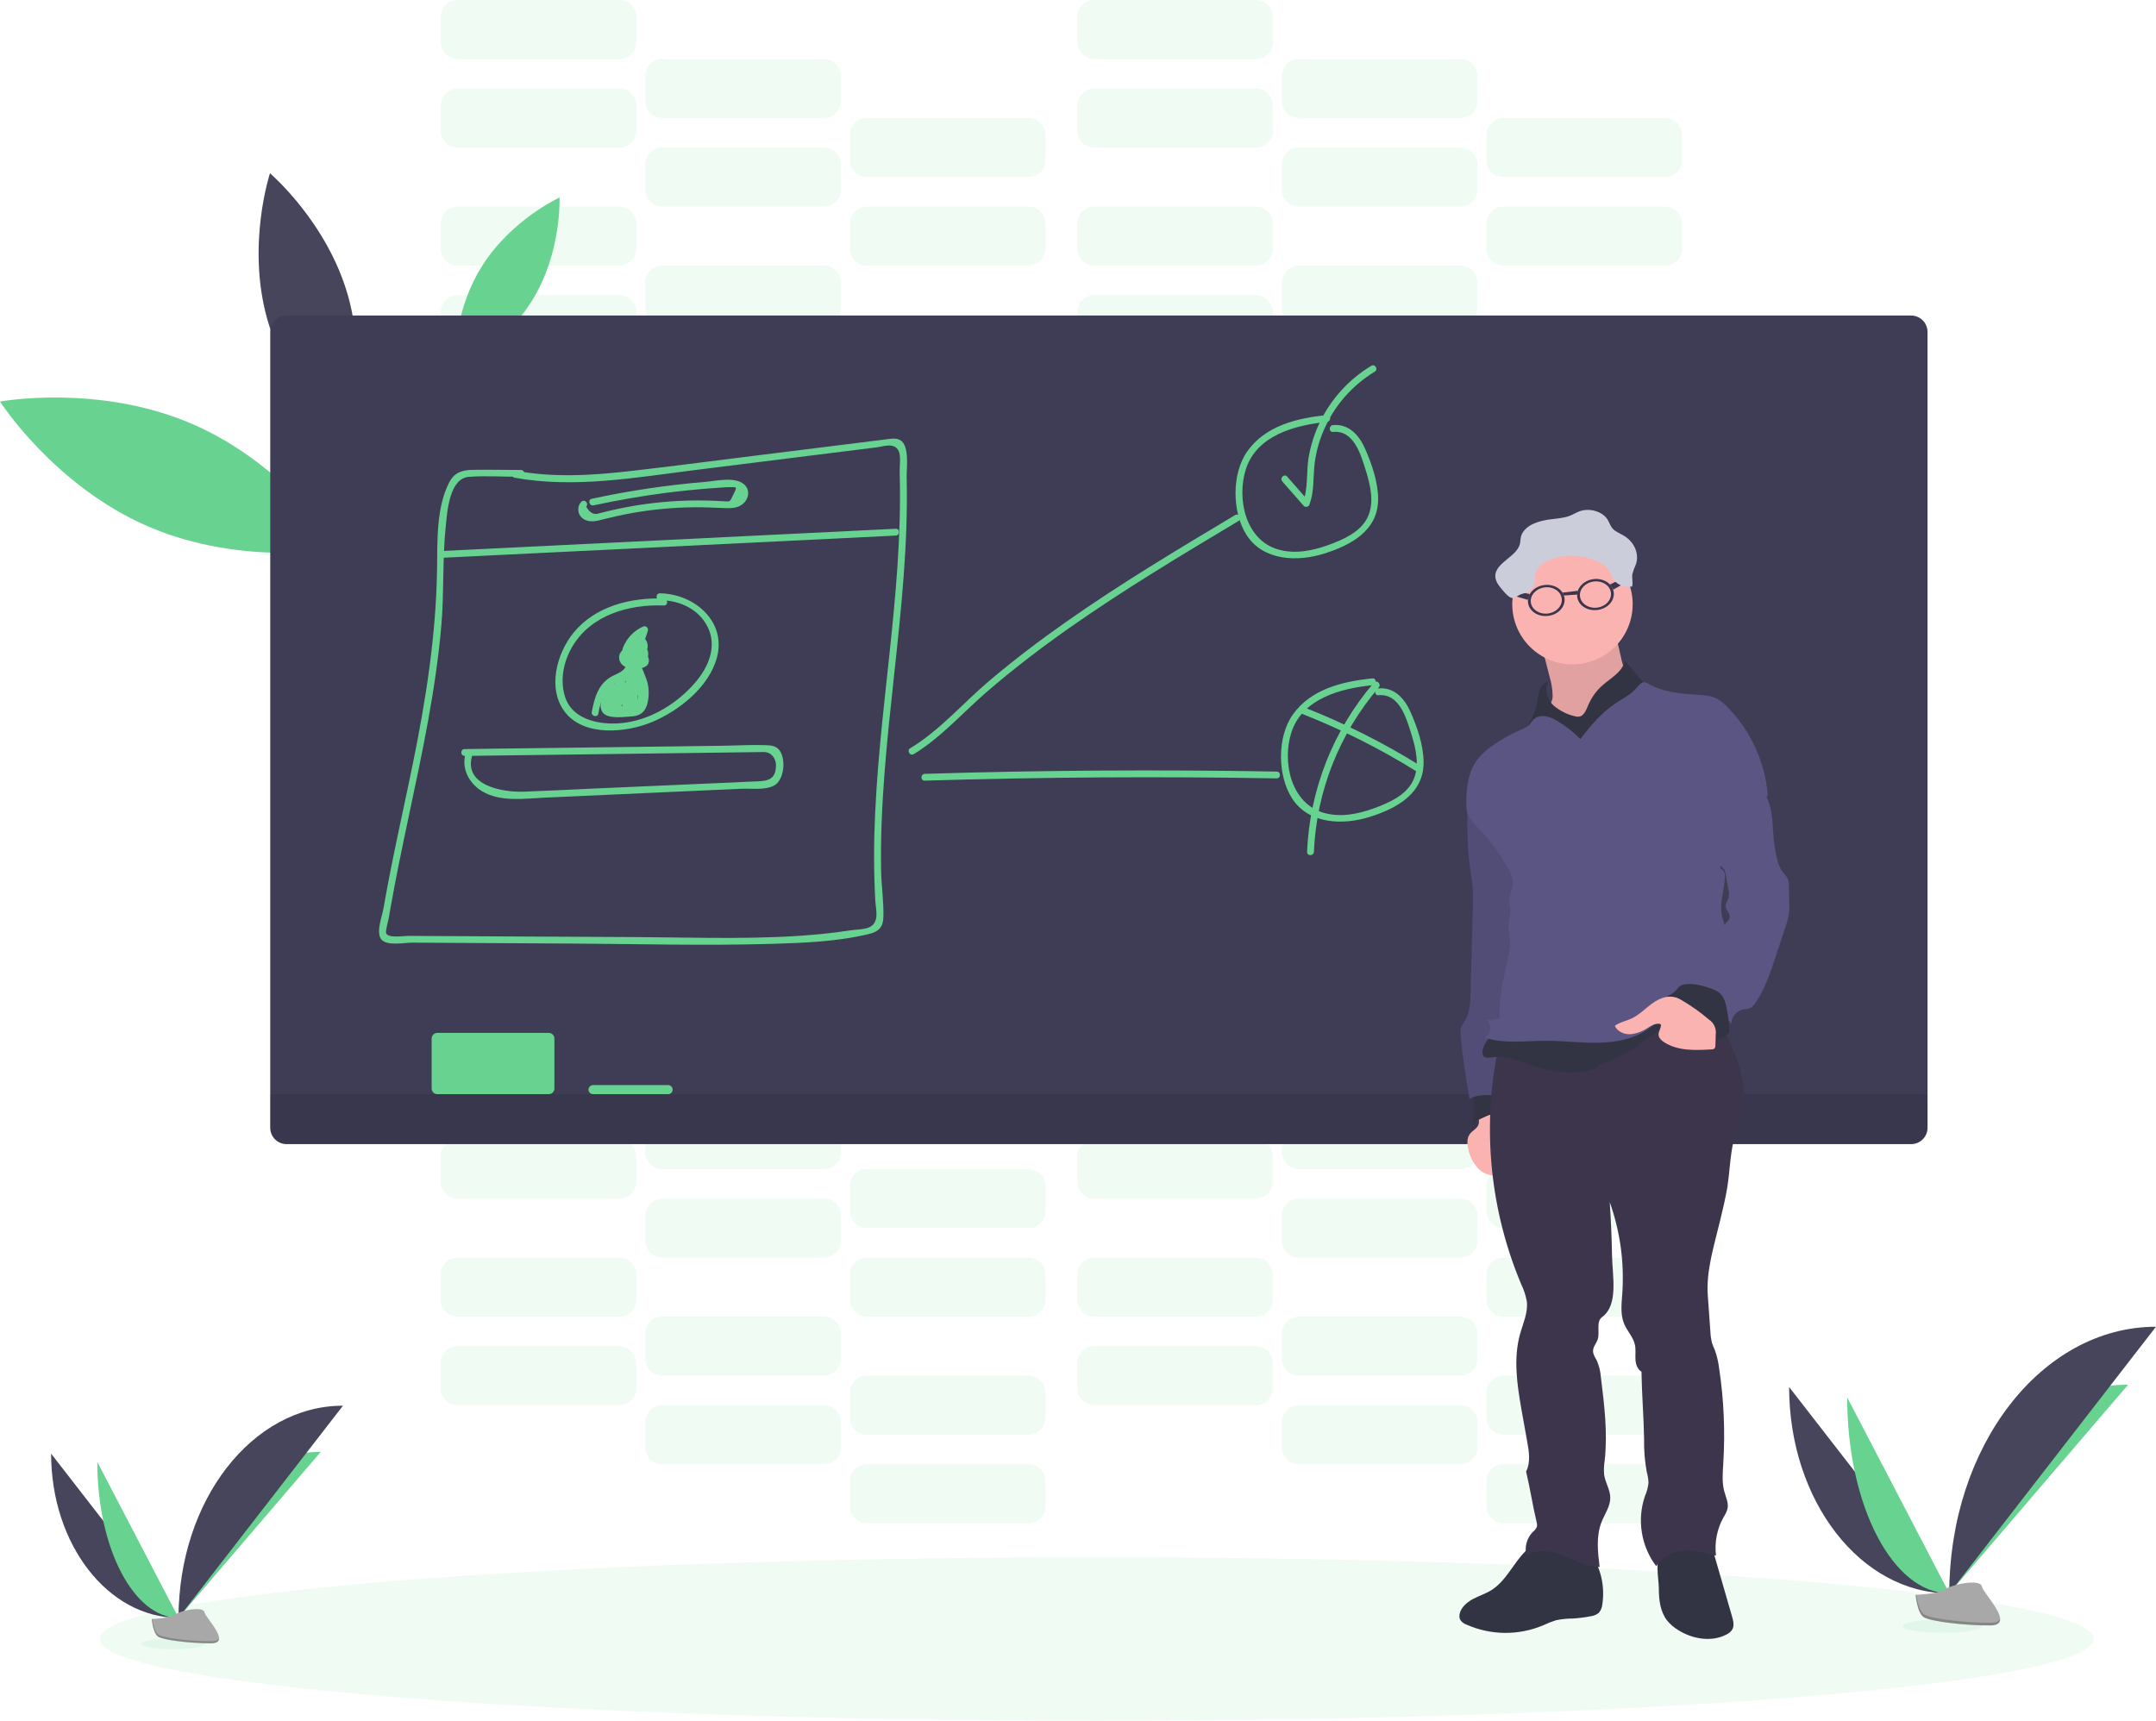 <svg width="461" height="368" viewBox="0 0 461 368" fill="none" xmlns="http://www.w3.org/2000/svg">
<g clip-path="url(#clip0)">
<path opacity="0.1" d="M132.432 63.114H97.851C95.857 63.114 94.24 64.728 94.24 66.721V72.129C94.24 74.121 95.857 75.736 97.851 75.736H132.432C134.427 75.736 136.044 74.121 136.044 72.129V66.721C136.044 64.728 134.427 63.114 132.432 63.114Z" fill="#68D391"/>
<path opacity="0.1" d="M176.181 75.736H141.6C139.605 75.736 137.988 77.351 137.988 79.343V84.752C137.988 86.744 139.605 88.359 141.6 88.359H176.181C178.176 88.359 179.793 86.744 179.793 84.752V79.343C179.793 77.351 178.176 75.736 176.181 75.736Z" fill="#68D391"/>
<path opacity="0.1" d="M219.93 88.359H185.349C183.354 88.359 181.737 89.974 181.737 91.966V97.374C181.737 99.367 183.354 100.982 185.349 100.982H219.93C221.925 100.982 223.542 99.367 223.542 97.374V91.966C223.542 89.974 221.925 88.359 219.93 88.359Z" fill="#68D391"/>
<path opacity="0.1" d="M132.432 44.179H97.851C95.857 44.179 94.24 45.794 94.24 47.787V53.195C94.24 55.187 95.857 56.802 97.851 56.802H132.432C134.427 56.802 136.044 55.187 136.044 53.195V47.787C136.044 45.794 134.427 44.179 132.432 44.179Z" fill="#68D391"/>
<path opacity="0.1" d="M176.181 56.802H141.6C139.605 56.802 137.988 58.417 137.988 60.409V65.818C137.988 67.81 139.605 69.425 141.6 69.425H176.181C178.176 69.425 179.793 67.81 179.793 65.818V60.409C179.793 58.417 178.176 56.802 176.181 56.802Z" fill="#68D391"/>
<path opacity="0.1" d="M219.93 69.425H185.349C183.354 69.425 181.737 71.04 181.737 73.032V78.44C181.737 80.433 183.354 82.047 185.349 82.047H219.93C221.925 82.047 223.542 80.433 223.542 78.44V73.032C223.542 71.04 221.925 69.425 219.93 69.425Z" fill="#68D391"/>
<path opacity="0.1" d="M268.54 63.114H233.959C231.964 63.114 230.347 64.728 230.347 66.721V72.129C230.347 74.121 231.964 75.736 233.959 75.736H268.54C270.534 75.736 272.151 74.121 272.151 72.129V66.721C272.151 64.728 270.534 63.114 268.54 63.114Z" fill="#68D391"/>
<path opacity="0.1" d="M312.288 75.736H277.707C275.713 75.736 274.096 77.351 274.096 79.343V84.752C274.096 86.744 275.713 88.359 277.707 88.359H312.288C314.283 88.359 315.9 86.744 315.9 84.752V79.343C315.9 77.351 314.283 75.736 312.288 75.736Z" fill="#68D391"/>
<path opacity="0.1" d="M356.037 88.359H321.456C319.461 88.359 317.844 89.974 317.844 91.966V97.374C317.844 99.367 319.461 100.982 321.456 100.982H356.037C358.032 100.982 359.649 99.367 359.649 97.374V91.966C359.649 89.974 358.032 88.359 356.037 88.359Z" fill="#68D391"/>
<path opacity="0.1" d="M268.54 44.179H233.959C231.964 44.179 230.347 45.794 230.347 47.787V53.195C230.347 55.187 231.964 56.802 233.959 56.802H268.54C270.534 56.802 272.151 55.187 272.151 53.195V47.787C272.151 45.794 270.534 44.179 268.54 44.179Z" fill="#68D391"/>
<path opacity="0.1" d="M312.288 56.802H277.707C275.713 56.802 274.096 58.417 274.096 60.409V65.818C274.096 67.81 275.713 69.425 277.707 69.425H312.288C314.283 69.425 315.9 67.81 315.9 65.818V60.409C315.9 58.417 314.283 56.802 312.288 56.802Z" fill="#68D391"/>
<path opacity="0.1" d="M356.037 69.425H321.456C319.461 69.425 317.844 71.04 317.844 73.032V78.44C317.844 80.433 319.461 82.047 321.456 82.047H356.037C358.032 82.047 359.649 80.433 359.649 78.44V73.032C359.649 71.04 358.032 69.425 356.037 69.425Z" fill="#68D391"/>
<path opacity="0.1" d="M132.432 18.934H97.851C95.857 18.934 94.24 20.549 94.24 22.541V27.95C94.24 29.942 95.857 31.557 97.851 31.557H132.432C134.427 31.557 136.044 29.942 136.044 27.95V22.541C136.044 20.549 134.427 18.934 132.432 18.934Z" fill="#68D391"/>
<path opacity="0.1" d="M176.181 31.557H141.6C139.605 31.557 137.988 33.172 137.988 35.164V40.572C137.988 42.564 139.605 44.179 141.6 44.179H176.181C178.176 44.179 179.793 42.564 179.793 40.572V35.164C179.793 33.172 178.176 31.557 176.181 31.557Z" fill="#68D391"/>
<path opacity="0.1" d="M219.93 44.179H185.349C183.354 44.179 181.737 45.794 181.737 47.787V53.195C181.737 55.187 183.354 56.802 185.349 56.802H219.93C221.925 56.802 223.542 55.187 223.542 53.195V47.787C223.542 45.794 221.925 44.179 219.93 44.179Z" fill="#68D391"/>
<path opacity="0.1" d="M132.432 0H97.851C95.857 0 94.24 1.615 94.24 3.607V9.016C94.24 11.008 95.857 12.623 97.851 12.623H132.432C134.427 12.623 136.044 11.008 136.044 9.016V3.607C136.044 1.615 134.427 0 132.432 0Z" fill="#68D391"/>
<path opacity="0.1" d="M176.181 12.623H141.6C139.605 12.623 137.988 14.238 137.988 16.23V21.638C137.988 23.63 139.605 25.245 141.6 25.245H176.181C178.176 25.245 179.793 23.63 179.793 21.638V16.23C179.793 14.238 178.176 12.623 176.181 12.623Z" fill="#68D391"/>
<path opacity="0.1" d="M219.93 25.245H185.349C183.354 25.245 181.737 26.86 181.737 28.853V34.261C181.737 36.253 183.354 37.868 185.349 37.868H219.93C221.925 37.868 223.542 36.253 223.542 34.261V28.853C223.542 26.86 221.925 25.245 219.93 25.245Z" fill="#68D391"/>
<path opacity="0.1" d="M268.54 18.934H233.959C231.964 18.934 230.347 20.549 230.347 22.541V27.95C230.347 29.942 231.964 31.557 233.959 31.557H268.54C270.534 31.557 272.151 29.942 272.151 27.95V22.541C272.151 20.549 270.534 18.934 268.54 18.934Z" fill="#68D391"/>
<path opacity="0.1" d="M312.288 31.557H277.707C275.713 31.557 274.096 33.172 274.096 35.164V40.572C274.096 42.564 275.713 44.179 277.707 44.179H312.288C314.283 44.179 315.9 42.564 315.9 40.572V35.164C315.9 33.172 314.283 31.557 312.288 31.557Z" fill="#68D391"/>
<path opacity="0.1" d="M356.037 44.179H321.456C319.461 44.179 317.844 45.794 317.844 47.787V53.195C317.844 55.187 319.461 56.802 321.456 56.802H356.037C358.032 56.802 359.649 55.187 359.649 53.195V47.787C359.649 45.794 358.032 44.179 356.037 44.179Z" fill="#68D391"/>
<path opacity="0.1" d="M268.54 0H233.959C231.964 0 230.347 1.615 230.347 3.607V9.016C230.347 11.008 231.964 12.623 233.959 12.623H268.54C270.534 12.623 272.151 11.008 272.151 9.016V3.607C272.151 1.615 270.534 0 268.54 0Z" fill="#68D391"/>
<path opacity="0.1" d="M312.288 12.623H277.707C275.713 12.623 274.096 14.238 274.096 16.23V21.638C274.096 23.63 275.713 25.245 277.707 25.245H312.288C314.283 25.245 315.9 23.63 315.9 21.638V16.23C315.9 14.238 314.283 12.623 312.288 12.623Z" fill="#68D391"/>
<path opacity="0.1" d="M356.037 25.245H321.456C319.461 25.245 317.844 26.86 317.844 28.853V34.261C317.844 36.253 319.461 37.868 321.456 37.868H356.037C358.032 37.868 359.649 36.253 359.649 34.261V28.853C359.649 26.86 358.032 25.245 356.037 25.245Z" fill="#68D391"/>
<path opacity="0.1" d="M132.432 287.894H97.851C95.857 287.894 94.24 289.509 94.24 291.502V296.91C94.24 298.902 95.857 300.517 97.851 300.517H132.432C134.427 300.517 136.044 298.902 136.044 296.91V291.502C136.044 289.509 134.427 287.894 132.432 287.894Z" fill="#68D391"/>
<path opacity="0.1" d="M176.181 300.517H141.6C139.605 300.517 137.988 302.132 137.988 304.124V309.533C137.988 311.525 139.605 313.14 141.6 313.14H176.181C178.176 313.14 179.793 311.525 179.793 309.533V304.124C179.793 302.132 178.176 300.517 176.181 300.517Z" fill="#68D391"/>
<path opacity="0.1" d="M219.93 313.14H185.349C183.354 313.14 181.737 314.755 181.737 316.747V322.155C181.737 324.148 183.354 325.763 185.349 325.763H219.93C221.925 325.763 223.542 324.148 223.542 322.155V316.747C223.542 314.755 221.925 313.14 219.93 313.14Z" fill="#68D391"/>
<path opacity="0.1" d="M132.432 268.96H97.851C95.857 268.96 94.24 270.575 94.24 272.568V277.976C94.24 279.968 95.857 281.583 97.851 281.583H132.432C134.427 281.583 136.044 279.968 136.044 277.976V272.568C136.044 270.575 134.427 268.96 132.432 268.96Z" fill="#68D391"/>
<path opacity="0.1" d="M176.181 281.583H141.6C139.605 281.583 137.988 283.198 137.988 285.19V290.599C137.988 292.591 139.605 294.206 141.6 294.206H176.181C178.176 294.206 179.793 292.591 179.793 290.599V285.19C179.793 283.198 178.176 281.583 176.181 281.583Z" fill="#68D391"/>
<path opacity="0.1" d="M219.93 294.206H185.349C183.354 294.206 181.737 295.821 181.737 297.813V303.221C181.737 305.214 183.354 306.828 185.349 306.828H219.93C221.925 306.828 223.542 305.214 223.542 303.221V297.813C223.542 295.821 221.925 294.206 219.93 294.206Z" fill="#68D391"/>
<path opacity="0.1" d="M268.54 287.894H233.959C231.964 287.894 230.347 289.509 230.347 291.502V296.91C230.347 298.902 231.964 300.517 233.959 300.517H268.54C270.534 300.517 272.151 298.902 272.151 296.91V291.502C272.151 289.509 270.534 287.894 268.54 287.894Z" fill="#68D391"/>
<path opacity="0.1" d="M312.288 300.517H277.707C275.713 300.517 274.096 302.132 274.096 304.124V309.533C274.096 311.525 275.713 313.14 277.707 313.14H312.288C314.283 313.14 315.9 311.525 315.9 309.533V304.124C315.9 302.132 314.283 300.517 312.288 300.517Z" fill="#68D391"/>
<path opacity="0.1" d="M356.037 313.14H321.456C319.461 313.14 317.844 314.755 317.844 316.747V322.155C317.844 324.148 319.461 325.763 321.456 325.763H356.037C358.032 325.763 359.649 324.148 359.649 322.155V316.747C359.649 314.755 358.032 313.14 356.037 313.14Z" fill="#68D391"/>
<path opacity="0.1" d="M268.54 268.96H233.959C231.964 268.96 230.347 270.575 230.347 272.568V277.976C230.347 279.968 231.964 281.583 233.959 281.583H268.54C270.534 281.583 272.151 279.968 272.151 277.976V272.568C272.151 270.575 270.534 268.96 268.54 268.96Z" fill="#68D391"/>
<path opacity="0.1" d="M312.288 281.583H277.707C275.713 281.583 274.096 283.198 274.096 285.19V290.599C274.096 292.591 275.713 294.206 277.707 294.206H312.288C314.283 294.206 315.9 292.591 315.9 290.599V285.19C315.9 283.198 314.283 281.583 312.288 281.583Z" fill="#68D391"/>
<path opacity="0.1" d="M356.037 294.206H321.456C319.461 294.206 317.844 295.821 317.844 297.813V303.221C317.844 305.214 319.461 306.828 321.456 306.828H356.037C358.032 306.828 359.649 305.214 359.649 303.221V297.813C359.649 295.821 358.032 294.206 356.037 294.206Z" fill="#68D391"/>
<path opacity="0.1" d="M132.432 243.715H97.851C95.857 243.715 94.24 245.33 94.24 247.322V252.731C94.24 254.723 95.857 256.338 97.851 256.338H132.432C134.427 256.338 136.044 254.723 136.044 252.731V247.322C136.044 245.33 134.427 243.715 132.432 243.715Z" fill="#68D391"/>
<path opacity="0.1" d="M176.181 256.338H141.6C139.605 256.338 137.988 257.953 137.988 259.945V265.353C137.988 267.345 139.605 268.96 141.6 268.96H176.181C178.176 268.96 179.793 267.345 179.793 265.353V259.945C179.793 257.953 178.176 256.338 176.181 256.338Z" fill="#68D391"/>
<path opacity="0.1" d="M219.93 268.96H185.349C183.354 268.96 181.737 270.575 181.737 272.568V277.976C181.737 279.968 183.354 281.583 185.349 281.583H219.93C221.925 281.583 223.542 279.968 223.542 277.976V272.568C223.542 270.575 221.925 268.96 219.93 268.96Z" fill="#68D391"/>
<path opacity="0.1" d="M132.432 224.781H97.851C95.857 224.781 94.24 226.396 94.24 228.388V233.797C94.24 235.789 95.857 237.404 97.851 237.404H132.432C134.427 237.404 136.044 235.789 136.044 233.797V228.388C136.044 226.396 134.427 224.781 132.432 224.781Z" fill="#68D391"/>
<path opacity="0.1" d="M176.181 237.404H141.6C139.605 237.404 137.988 239.019 137.988 241.011V246.419C137.988 248.411 139.605 250.026 141.6 250.026H176.181C178.176 250.026 179.793 248.411 179.793 246.419V241.011C179.793 239.019 178.176 237.404 176.181 237.404Z" fill="#68D391"/>
<path opacity="0.1" d="M219.93 250.026H185.349C183.354 250.026 181.737 251.641 181.737 253.634V259.042C181.737 261.034 183.354 262.649 185.349 262.649H219.93C221.925 262.649 223.542 261.034 223.542 259.042V253.634C223.542 251.641 221.925 250.026 219.93 250.026Z" fill="#68D391"/>
<path opacity="0.1" d="M268.54 243.715H233.959C231.964 243.715 230.347 245.33 230.347 247.322V252.731C230.347 254.723 231.964 256.338 233.959 256.338H268.54C270.534 256.338 272.151 254.723 272.151 252.731V247.322C272.151 245.33 270.534 243.715 268.54 243.715Z" fill="#68D391"/>
<path opacity="0.1" d="M312.288 256.338H277.707C275.713 256.338 274.096 257.953 274.096 259.945V265.353C274.096 267.345 275.713 268.96 277.707 268.96H312.288C314.283 268.96 315.9 267.345 315.9 265.353V259.945C315.9 257.953 314.283 256.338 312.288 256.338Z" fill="#68D391"/>
<path opacity="0.1" d="M356.037 268.96H321.456C319.461 268.96 317.844 270.575 317.844 272.568V277.976C317.844 279.968 319.461 281.583 321.456 281.583H356.037C358.032 281.583 359.649 279.968 359.649 277.976V272.568C359.649 270.575 358.032 268.96 356.037 268.96Z" fill="#68D391"/>
<path opacity="0.1" d="M268.54 224.781H233.959C231.964 224.781 230.347 226.396 230.347 228.388V233.797C230.347 235.789 231.964 237.404 233.959 237.404H268.54C270.534 237.404 272.151 235.789 272.151 233.797V228.388C272.151 226.396 270.534 224.781 268.54 224.781Z" fill="#68D391"/>
<path opacity="0.1" d="M312.288 237.404H277.707C275.713 237.404 274.096 239.019 274.096 241.011V246.419C274.096 248.411 275.713 250.026 277.707 250.026H312.288C314.283 250.026 315.9 248.411 315.9 246.419V241.011C315.9 239.019 314.283 237.404 312.288 237.404Z" fill="#68D391"/>
<path opacity="0.1" d="M356.037 250.026H321.456C319.461 250.026 317.844 251.641 317.844 253.634V259.042C317.844 261.034 319.461 262.649 321.456 262.649H356.037C358.032 262.649 359.649 261.034 359.649 259.042V253.634C359.649 251.641 358.032 250.026 356.037 250.026Z" fill="#68D391"/>
<path opacity="0.1" d="M234.479 368C352.2 368 447.632 360.175 447.632 350.522C447.632 340.87 352.2 333.045 234.479 333.045C116.757 333.045 21.325 340.87 21.325 350.522C21.325 360.175 116.757 368 234.479 368Z" fill="#68D391"/>
<path d="M41.148 90.689C61.248 99.389 72.798 117.391 72.798 117.391C72.798 117.391 51.755 121.275 31.65 112.58C11.545 103.885 0 85.878 0 85.878C0 85.878 21.043 81.989 41.148 90.689Z" fill="#68D391"/>
<path d="M102.834 57.288C109.051 47.092 119.638 42.237 119.638 42.237C119.638 42.237 120.124 53.86 113.927 64.026C107.729 74.192 97.117 79.042 97.117 79.042C97.117 79.042 96.612 67.425 102.834 57.288Z" fill="#68D391"/>
<path d="M57.131 68.197C61.579 84.053 73.838 94.491 73.838 94.491C73.838 94.491 78.889 79.212 74.441 63.351C69.993 47.49 57.729 37.057 57.729 37.057C57.729 37.057 52.678 52.336 57.131 68.197Z" fill="#46455B"/>
<path d="M408.642 67.483H61.287C59.352 67.483 57.782 69.05 57.782 70.983V241.186C57.782 243.119 59.352 244.686 61.287 244.686H408.642C410.578 244.686 412.147 243.119 412.147 241.186V70.983C412.147 69.05 410.578 67.483 408.642 67.483Z" fill="#3F3D56"/>
<path opacity="0.1" d="M57.782 234.005H412.147V241.186C412.147 242.114 411.778 243.004 411.121 243.661C410.463 244.317 409.572 244.686 408.642 244.686H61.287C60.358 244.686 59.466 244.317 58.809 243.661C58.152 243.004 57.782 242.114 57.782 241.186V234.005Z" fill="black"/>
<path d="M117.329 220.897H93.51C92.839 220.897 92.295 221.44 92.295 222.111V232.792C92.295 233.462 92.839 234.005 93.51 234.005H117.329C118 234.005 118.545 233.462 118.545 232.792V222.111C118.545 221.44 118 220.897 117.329 220.897Z" fill="#68D391"/>
<path d="M142.849 232.063H126.808C126.271 232.063 125.836 232.498 125.836 233.034C125.836 233.571 126.271 234.005 126.808 234.005H142.849C143.386 234.005 143.822 233.571 143.822 233.034C143.822 232.498 143.386 232.063 142.849 232.063Z" fill="#68D391"/>
<path d="M109.868 102.137C122.696 104.501 135.781 102.137 148.556 100.535L187.381 95.68C188.951 95.481 191.235 94.544 192.159 96.462C192.679 97.535 192.329 99.86 192.368 101.093C192.47 104.492 192.46 107.89 192.368 111.288C192.193 117.784 191.717 124.266 191.109 130.732C189.928 143.389 188.256 155.978 187.42 168.683C186.992 175.15 186.778 181.636 186.968 188.102C187.011 189.646 187.074 191.19 187.167 192.729C187.269 194.453 188.042 197.011 186.161 198.162C185.086 198.822 182.972 198.788 181.742 198.982C179.798 199.288 177.853 199.531 175.87 199.73C162.799 201.036 149.557 200.492 136.438 200.414L96.821 200.21L87.157 200.157C86.282 200.157 83.127 200.681 82.588 199.642C82.359 199.201 82.967 197.132 83.074 196.579C83.223 195.666 83.385 194.755 83.56 193.846C84.688 187.462 86.02 181.116 87.361 174.776C90.244 161.182 93.195 147.52 94.381 133.635C94.969 126.669 94.58 119.639 95.299 112.687C95.635 109.458 96.033 102.254 100.335 101.967C103.981 101.724 107.734 101.967 111.389 101.967C111.583 101.967 111.768 101.89 111.905 101.754C112.041 101.617 112.118 101.432 112.118 101.239C112.118 101.046 112.041 100.86 111.905 100.724C111.768 100.587 111.583 100.511 111.389 100.511C107.938 100.511 104.482 100.418 101.03 100.486C98.736 100.53 97.142 101.074 96.048 103.181C93.253 108.589 93.54 115.803 93.452 121.707C93.243 135.84 91.07 149.671 88.241 163.493C86.817 170.45 85.281 177.383 83.866 184.345C83.2 187.67 82.564 191.006 81.98 194.351C81.708 195.943 80.332 199.453 81.543 200.914C82.753 202.376 86.477 201.589 88.144 201.599L99.742 201.667L121.967 201.793C136.326 201.876 150.734 202.279 165.088 201.856C171.942 201.652 179.185 201.371 185.859 199.735C187.847 199.249 188.805 198.336 188.883 196.22C188.999 192.938 188.465 189.554 188.397 186.258C187.911 158.051 194.546 130.237 193.865 102.02C193.822 100.103 194.546 95.267 192.446 94.107C191.503 93.583 190.278 93.869 189.286 93.986C187.39 94.204 185.5 94.471 183.604 94.695L158.983 97.763C151.113 98.734 143.248 99.782 135.363 100.676C127.017 101.647 118.588 102.224 110.271 100.676C109.352 100.506 108.959 101.909 109.882 102.079L109.868 102.137Z" fill="#68D391"/>
<path d="M94.39 119.299L191.522 114.541C192.461 114.493 192.465 113.036 191.522 113.085L94.39 117.843C93.457 117.886 93.452 119.343 94.39 119.299Z" fill="#68D391"/>
<path d="M124.314 107.293C124.043 107.58 123.846 107.93 123.74 108.311C123.634 108.692 123.623 109.093 123.708 109.479C123.793 109.865 123.971 110.225 124.227 110.526C124.482 110.828 124.808 111.063 125.175 111.211C126.482 111.808 128.019 111.308 129.316 110.983C131.261 110.497 133.205 110.065 135.203 109.711C139.551 108.942 143.956 108.533 148.371 108.487C150.384 108.463 152.382 108.555 154.394 108.643C155.852 108.701 157.423 108.817 158.657 107.914C160.067 106.885 160.524 104.875 159.143 103.623C157.199 101.851 153.009 102.88 150.763 103.064C142.614 103.74 134.518 104.947 126.526 106.676C125.612 106.87 125.996 108.278 126.915 108.079C132.188 106.943 137.501 106.031 142.854 105.341C145.486 105.018 148.122 104.744 150.763 104.521C152.007 104.419 153.252 104.327 154.496 104.254C154.982 104.225 155.498 104.171 155.993 104.186C157.534 104.22 157.714 103.943 156.791 105.802C155.969 107.448 156.232 107.259 154.807 107.205C154.205 107.205 153.602 107.138 152.999 107.108C151.764 107.057 150.53 107.029 149.295 107.026C146.667 107.026 144.045 107.152 141.43 107.405C139.213 107.618 137.002 107.919 134.809 108.308C133.439 108.55 132.077 108.832 130.721 109.143C130.123 109.283 129.521 109.429 128.923 109.58C128.636 109.657 128.344 109.725 128.057 109.798C126.995 110.167 126.089 109.681 125.34 108.342C125.992 107.667 124.966 106.633 124.31 107.312L124.314 107.293Z" fill="#68D391"/>
<path d="M141.921 128.014C134.887 127.742 127.289 129.64 122.657 135.296C119.031 139.719 116.965 147.307 120.805 152.288C124.932 157.628 133.983 156.686 139.442 154.41C145.217 151.982 151.536 146.977 153.271 140.714C155.434 132.893 148.41 126.979 141.095 126.892C140.156 126.892 140.156 128.348 141.095 128.348C145.265 128.397 149.358 130.184 151.303 134.063C153.339 138.151 151.585 142.442 148.872 145.714C144.526 150.924 137.731 154.851 130.809 154.74C126.653 154.677 122.059 153.254 120.771 148.875C119.711 145.326 120.518 141.447 122.365 138.301C126.361 131.504 134.493 129.203 141.95 129.494C142.888 129.528 142.888 128.072 141.95 128.038L141.921 128.014Z" fill="#68D391"/>
<path d="M134.936 138.801C134.636 138.69 134.313 138.657 133.996 138.704C133.68 138.751 133.381 138.878 133.127 139.071C132.872 139.265 132.671 139.52 132.542 139.812C132.413 140.105 132.36 140.425 132.389 140.743C132.534 142.636 134.625 143.17 136.195 143.059C137.551 142.942 139.136 142.442 138.659 140.748C138.572 140.448 138.42 140.17 138.216 139.934C138.011 139.698 137.758 139.509 137.473 139.379C137.038 139.206 136.566 139.148 136.102 139.209C135.922 139.209 134.275 139.811 134.975 139.087L133.827 138.937C133.955 139.062 134.052 139.215 134.113 139.383C134.173 139.551 134.195 139.73 134.177 139.908C134.18 140.035 134.215 140.159 134.279 140.268C134.344 140.378 134.436 140.468 134.546 140.531C134.656 140.594 134.781 140.628 134.908 140.628C135.035 140.629 135.16 140.596 135.271 140.534C135.438 140.465 135.621 140.443 135.799 140.471C135.978 140.499 136.145 140.577 136.282 140.695C136.419 140.813 136.52 140.967 136.574 141.139C136.628 141.311 136.633 141.495 136.588 141.67C136.549 141.838 136.571 142.015 136.649 142.169C136.728 142.323 136.858 142.444 137.017 142.511C137.176 142.579 137.354 142.588 137.52 142.537C137.685 142.486 137.827 142.379 137.92 142.233C138.406 141.36 138.995 139.622 138.265 138.709C137.779 138.092 136.841 138.277 136.258 138.636C135.898 138.89 135.563 139.178 135.257 139.495C134.668 140.015 134.284 140.258 134.503 139.262C134.868 137.451 136.598 136.009 138.178 135.286L137.109 134.466C136.548 136.57 135.545 138.531 134.168 140.219L135.412 140.733C135.377 140.067 135.548 139.405 135.903 138.84C136.258 138.274 136.779 137.832 137.395 137.573H136.681L137.06 138.194C136.919 139.112 138.324 139.505 138.465 138.578C138.65 137.379 137.891 135.82 136.486 136.408C134.809 137.107 133.939 139.024 133.973 140.733C133.973 141.316 134.8 141.767 135.223 141.253C136.768 139.377 137.897 137.194 138.533 134.849C138.567 134.71 138.559 134.564 138.511 134.429C138.464 134.294 138.377 134.176 138.264 134.089C138.15 134.002 138.013 133.95 137.87 133.939C137.727 133.929 137.584 133.96 137.459 134.029C136.002 134.686 134.772 135.756 133.92 137.107C133.327 138.078 132.583 139.592 133.186 140.709C133.285 140.888 133.418 141.045 133.578 141.172C133.738 141.299 133.922 141.393 134.118 141.448C134.315 141.504 134.521 141.52 134.724 141.495C134.926 141.471 135.122 141.407 135.3 141.306C135.75 141.04 136.16 140.713 136.52 140.335C136.7 140.175 136.9 139.898 137.138 139.85C137.352 139.704 137.342 139.787 137.104 140.107C137.101 140.61 136.954 141.102 136.681 141.525L138.013 142.083C138.133 141.63 138.119 141.151 137.972 140.706C137.826 140.26 137.554 139.867 137.188 139.572C136.823 139.278 136.38 139.096 135.913 139.048C135.446 139 134.975 139.088 134.557 139.301L135.655 139.932C135.678 139.314 135.484 138.708 135.106 138.218C135.048 138.124 134.971 138.044 134.878 137.983C134.785 137.923 134.68 137.884 134.571 137.87C134.461 137.855 134.35 137.866 134.245 137.9C134.139 137.934 134.043 137.992 133.964 138.068C133.225 138.84 133.084 140.175 134.012 140.889C134.707 141.418 135.048 140.889 135.811 140.767C138.402 140.432 136.89 141.597 135.976 141.636C135.567 141.68 135.154 141.65 134.756 141.549C133.742 141.206 133.678 140.764 134.566 140.224C135.436 140.578 135.811 139.17 134.955 138.82L134.936 138.801Z" fill="#68D391"/>
<path d="M133.764 141.462C134.362 143.403 131.893 144.044 130.721 144.714C129.899 145.175 129.182 145.801 128.616 146.554C127.391 148.195 126.935 150.283 126.531 152.249C126.346 153.167 127.751 153.555 127.941 152.637C128.163 151.193 128.577 149.784 129.171 148.448C130.046 146.71 131.3 146.127 132.933 145.234C134.566 144.34 135.748 142.957 135.169 141.073C134.897 140.18 133.487 140.563 133.764 141.462Z" fill="#68D391"/>
<path d="M136.195 140.486C135.847 140.534 135.53 140.71 135.305 140.979C135.08 141.248 134.964 141.592 134.979 141.942C134.979 142.52 135.363 142.889 135.626 143.35C136.249 144.294 136.724 145.327 137.036 146.414C137.269 147.457 137.497 149.326 136.953 150.297C135.947 152.099 134.129 151.754 132.578 151.754C131.12 151.754 129.992 152.239 130.041 150.21C130.07 149.069 130.867 147.914 131.499 147.016L130.167 146.841C130.448 148.323 130.596 149.828 130.609 151.336C130.609 152.011 131.645 152.385 131.966 151.7C132.747 150.059 133.367 148.345 133.818 146.583L132.384 146.389L132.636 150.079C132.641 150.236 132.696 150.388 132.793 150.512C132.89 150.636 133.025 150.725 133.177 150.767C133.329 150.808 133.491 150.799 133.638 150.742C133.785 150.685 133.909 150.582 133.993 150.448C134.163 150.26 134.288 150.036 134.357 149.793C134.406 149.564 133.959 148.025 133.779 148.574L135.208 148.768L135.31 145.263L133.852 145.457C134.16 146.446 134.253 147.488 134.124 148.516C134.032 149.326 135.398 149.511 135.582 148.71L136.496 144.001L135.164 144.171C135.481 144.822 135.568 145.561 135.412 146.268C135.305 147.2 136.763 147.19 136.87 146.268C136.994 145.301 136.839 144.319 136.423 143.437C136.349 143.316 136.242 143.218 136.113 143.157C135.985 143.095 135.841 143.073 135.7 143.091C135.559 143.11 135.426 143.169 135.318 143.261C135.21 143.354 135.131 143.476 135.091 143.612L134.173 148.321L135.607 148.516C135.752 147.358 135.641 146.183 135.281 145.074C135.232 144.906 135.125 144.762 134.979 144.667C134.833 144.572 134.658 144.532 134.485 144.555C134.312 144.578 134.153 144.662 134.037 144.792C133.921 144.922 133.855 145.089 133.852 145.263L133.75 148.768C133.75 149.618 134.931 149.739 135.184 148.962L135.261 148.724C135.295 148.6 135.296 148.47 135.263 148.346C135.231 148.221 135.167 148.107 135.077 148.016C133.565 146.375 133.259 148.987 132.734 149.71L134.095 150.079L133.842 146.389C133.789 145.603 132.622 145.36 132.408 146.195C131.997 147.837 131.427 149.435 130.707 150.967L132.068 151.336C132.052 149.697 131.889 148.063 131.582 146.452C131.455 145.782 130.575 145.812 130.25 146.278C129.278 147.676 127.596 150.73 128.894 152.404C130.026 153.861 133.589 153.298 135.111 153.205C137.512 153.07 138.382 151.55 138.645 149.288C138.77 148.204 138.709 147.107 138.465 146.045C138.334 145.472 137.007 141.84 136.608 141.913C137.531 141.743 137.138 140.335 136.219 140.505L136.195 140.486Z" fill="#68D391"/>
<path d="M133.37 143.758L129.389 149.006L130.648 149.739L133.565 145.525L132.233 144.962L130.78 150.501C130.74 150.67 130.762 150.846 130.84 151C130.919 151.154 131.049 151.275 131.208 151.342C131.368 151.41 131.545 151.419 131.711 151.368C131.876 151.317 132.018 151.21 132.111 151.064C132.773 149.97 133.515 148.926 134.333 147.943L133.118 147.234C132.791 148.488 132.162 149.643 131.285 150.598L132.505 151.307C132.58 150.636 132.759 149.981 133.035 149.365C133.409 148.525 132.223 147.783 131.776 148.627C131.365 149.397 130.895 150.134 130.371 150.831L131.703 151.006L132 149.623L130.668 149.448L130.882 150.662C130.917 150.784 130.983 150.895 131.074 150.983C131.165 151.072 131.277 151.136 131.4 151.168C131.523 151.201 131.653 151.2 131.776 151.168C131.899 151.135 132.011 151.071 132.102 150.982C133.335 149.708 134.323 148.219 135.018 146.588H133.764C134.094 147.195 134.325 147.851 134.45 148.53C134.625 149.404 135.786 149.079 135.879 148.336C136.087 146.71 136.195 145.072 136.2 143.433H134.741V146.486C134.741 147.278 136.039 147.511 136.175 146.681C136.271 145.944 136.514 145.234 136.89 144.593H135.611C135.919 145.089 136.087 145.66 136.097 146.244C136.097 146.437 136.174 146.622 136.311 146.759C136.448 146.895 136.633 146.972 136.827 146.972C137.02 146.972 137.205 146.895 137.342 146.759C137.479 146.622 137.556 146.437 137.556 146.244L137.74 145.273H136.336C136.477 146.132 137.011 150.972 135.111 150.404C134.79 150.327 134.697 150.346 134.834 150.458L135.266 149.535L136.282 147.384L134.921 147.016C135.009 148.016 135.101 149.443 134.498 150.297C134.012 150.992 132.515 151.268 131.752 150.861C131.248 150.502 130.817 150.05 130.483 149.53L129.487 150.501C130.293 151.089 131.601 152.531 132.641 152.613C133.434 152.676 134.1 152.021 134.62 151.497C135.418 150.673 136.04 149.696 136.448 148.626C136.857 147.555 137.043 146.413 136.997 145.268C136.997 145.075 136.92 144.889 136.783 144.753C136.646 144.616 136.461 144.54 136.268 144.54C136.074 144.54 135.889 144.616 135.752 144.753C135.615 144.889 135.538 145.075 135.538 145.268V146.928C135.538 147.121 135.615 147.306 135.752 147.443C135.889 147.58 136.074 147.656 136.268 147.656C136.461 147.656 136.646 147.58 136.783 147.443C136.92 147.306 136.997 147.121 136.997 146.928V142.855C136.997 142.662 136.92 142.477 136.783 142.34C136.646 142.203 136.461 142.127 136.268 142.127C136.074 142.127 135.889 142.203 135.752 142.34C135.615 142.477 135.538 142.662 135.538 142.855C135.536 143.831 135.451 144.806 135.286 145.768L136.72 145.962C136.605 144.802 136.552 143.637 136.559 142.471C136.557 142.297 136.492 142.129 136.376 141.998C136.26 141.868 136.102 141.783 135.928 141.759C135.755 141.736 135.58 141.775 135.433 141.87C135.286 141.965 135.179 142.11 135.13 142.277C134.911 143.204 134.644 144.117 134.386 145.025L135.718 144.85L135.616 144.462C135.548 143.535 134.09 143.53 134.158 144.462C134.174 144.855 134.277 145.24 134.459 145.588C134.741 146.18 135.621 145.972 135.791 145.413C136.068 144.501 136.316 143.588 136.535 142.666L135.101 142.471C135.094 143.637 135.147 144.802 135.261 145.962C135.334 146.71 136.54 147.03 136.69 146.156C136.885 145.06 136.987 143.949 136.997 142.835H135.538V146.909H136.997V145.248H135.538C135.624 147.08 134.987 148.872 133.764 150.239C133.575 150.454 133.37 150.655 133.152 150.841C132.807 151.171 132.491 151.123 132.214 150.691C131.523 150.404 130.809 149.666 130.206 149.234C129.603 148.802 128.777 149.657 129.205 150.229C130.323 151.715 131.99 153.371 134.066 152.657C136.248 151.885 136.545 148.933 136.379 146.991C136.326 146.346 135.359 145.909 135.023 146.627C134.537 147.652 134.051 148.671 133.565 149.7C133.395 150.06 133.079 150.555 133.127 150.982C133.288 152.074 134.615 151.895 135.431 151.832C138.596 151.594 138.095 147.113 137.731 144.86C137.609 144.112 136.52 144.229 136.326 144.86C136.171 145.303 136.091 145.769 136.088 146.239H137.546C137.493 145.404 137.259 144.591 136.861 143.855C136.795 143.746 136.703 143.657 136.593 143.594C136.483 143.532 136.358 143.499 136.231 143.499C136.104 143.499 135.98 143.532 135.869 143.594C135.759 143.657 135.667 143.746 135.602 143.855C135.167 144.604 134.874 145.427 134.736 146.282L136.195 146.477V143.423C136.195 143.23 136.118 143.045 135.981 142.908C135.844 142.771 135.659 142.695 135.466 142.695C135.272 142.695 135.087 142.771 134.95 142.908C134.813 143.045 134.736 143.23 134.736 143.423C134.731 145.062 134.624 146.7 134.416 148.326L135.85 148.132C135.685 147.338 135.405 146.573 135.018 145.86C134.953 145.751 134.861 145.662 134.751 145.599C134.64 145.537 134.516 145.504 134.389 145.504C134.262 145.504 134.137 145.537 134.027 145.599C133.917 145.662 133.825 145.751 133.759 145.86C133.125 147.381 132.214 148.77 131.071 149.958L132.291 150.278L132.077 149.064C131.966 148.419 131.052 148.399 130.746 148.89C130.504 149.255 130.34 149.665 130.264 150.096C130.188 150.527 130.201 150.969 130.303 151.395C130.425 152.084 131.3 152.011 131.635 151.569C132.159 150.873 132.629 150.138 133.04 149.37L131.781 148.632C131.445 149.358 131.216 150.128 131.1 150.919C131.013 151.56 131.776 152.23 132.32 151.628C133.365 150.486 134.122 149.111 134.527 147.618C134.707 146.957 133.793 146.331 133.307 146.909C132.413 147.979 131.601 149.115 130.877 150.307L132.209 150.87L133.691 145.35C133.73 145.182 133.709 145.006 133.63 144.852C133.552 144.698 133.422 144.577 133.262 144.509C133.103 144.442 132.925 144.433 132.76 144.484C132.595 144.535 132.453 144.642 132.359 144.787L129.443 149.006C128.898 149.788 130.148 150.462 130.702 149.739L134.668 144.496C135.232 143.748 133.968 143.039 133.409 143.758H133.37Z" fill="#68D391"/>
<path d="M195.387 161.279C201.22 157.716 205.857 152.4 211.01 147.953C216.6 143.132 222.467 138.641 228.509 134.388C240.244 126.135 252.566 118.75 264.879 111.386C265.039 111.285 265.153 111.126 265.198 110.943C265.242 110.76 265.214 110.566 265.119 110.403C265.024 110.24 264.869 110.121 264.688 110.069C264.506 110.018 264.312 110.039 264.145 110.128C251.832 117.493 239.505 124.863 227.771 133.131C222.234 137.014 216.828 141.131 211.647 145.501C206.008 150.259 200.987 156.182 194.633 160.022C193.831 160.507 194.565 161.77 195.367 161.279H195.387Z" fill="#68D391"/>
<path d="M283.706 88.772C277.387 89.412 270.581 91.019 266.692 96.539C263.333 101.287 263.406 109.57 266.561 114.444C270.144 119.984 277.464 120.183 283.152 118.391C288.839 116.6 294.726 113.459 294.672 106.671C294.643 103.03 293.326 99.239 291.872 95.937C290.618 93.088 288.397 90.597 285.033 90.912C284.104 91 284.095 92.456 285.033 92.369C289.539 91.951 290.988 97.297 292.057 100.671C293.029 103.822 293.928 107.55 292.402 110.682C290.876 113.813 287.196 115.41 284.051 116.556C280.648 117.789 276.91 118.542 273.357 117.527C266.318 115.561 264.374 106.652 266.401 100.331C268.734 93.049 276.998 90.908 283.73 90.228C284.654 90.136 284.663 88.679 283.73 88.772H283.706Z" fill="#68D391"/>
<path d="M293.428 145.088C287.108 145.729 280.303 147.336 276.414 152.856C273.055 157.604 273.128 165.886 276.283 170.761C279.866 176.3 287.186 176.499 292.874 174.708C298.561 172.916 304.448 169.775 304.394 162.988C304.365 159.347 303.048 155.555 301.594 152.254C300.34 149.404 298.119 146.914 294.755 147.229C293.826 147.317 293.817 148.773 294.755 148.686C299.261 148.268 300.709 153.613 301.779 156.987C302.751 160.138 303.65 163.867 302.124 166.998C300.598 170.13 296.918 171.727 293.773 172.873C290.37 174.106 286.632 174.858 283.079 173.844C276.04 171.877 274.096 162.969 276.123 156.648C278.456 149.365 286.72 147.224 293.452 146.545C294.376 146.452 294.385 144.996 293.452 145.088H293.428Z" fill="#68D391"/>
<path d="M274.173 102.953L278.777 108.196C278.868 108.284 278.98 108.347 279.103 108.378C279.225 108.41 279.354 108.409 279.476 108.376C279.599 108.344 279.711 108.28 279.801 108.191C279.891 108.103 279.957 107.992 279.992 107.871C280.964 105.317 280.779 102.671 281.008 99.986C281.26 97.211 281.957 94.495 283.074 91.942C285.317 86.763 289.119 82.41 293.953 79.489C294.755 79.004 294.021 77.741 293.219 78.231C288.453 81.098 284.629 85.293 282.218 90.301C281.038 92.738 280.22 95.333 279.788 98.005C279.302 101.156 279.744 104.458 278.577 107.482L279.798 107.157L275.219 101.923C274.596 101.219 273.571 102.254 274.188 102.953H274.173Z" fill="#68D391"/>
<path d="M197.735 166.954C222.808 166.191 247.887 166.029 272.973 166.469C273.911 166.469 273.911 165.013 272.973 165.013C247.893 164.566 222.814 164.728 197.735 165.498C196.796 165.527 196.792 166.984 197.735 166.954Z" fill="#68D391"/>
<path d="M278.213 152.594C286.784 155.954 295.029 160.091 302.843 164.954C303.641 165.44 304.375 164.192 303.577 163.697C295.66 158.774 287.306 154.587 278.621 151.191C277.751 150.846 277.372 152.254 278.237 152.594H278.213Z" fill="#68D391"/>
<path d="M293.778 145.996C285.086 156.116 280.051 168.859 279.482 182.179C279.443 183.116 280.901 183.116 280.94 182.179C281.492 169.241 286.376 156.862 294.808 147.025C295.416 146.316 294.39 145.282 293.778 145.996Z" fill="#68D391"/>
<path d="M99.363 161.668L153.694 160.959L159.941 160.876C161.063 160.876 162.186 160.837 163.309 160.833C164.889 160.833 165.954 162.143 165.924 163.745C165.851 167.144 163.713 167.023 160.913 167.144L154.161 167.45L126.667 168.659C121.743 168.877 116.814 169.144 111.89 169.314C107.447 169.45 98.999 168.003 100.972 161.546C101.244 160.648 99.84 160.265 99.562 161.158C98.59 164.333 100.311 167.557 103.082 169.222C107.014 171.581 112.196 170.78 116.537 170.586L150.291 169.057L158.487 168.693C160.587 168.595 163.508 169.023 165.438 168.047C167.703 166.906 168.102 162.376 166.673 160.468C165.939 159.497 164.908 159.41 163.756 159.366C160.733 159.25 157.656 159.449 154.627 159.488L137.799 159.711L99.344 160.197C98.406 160.197 98.406 161.653 99.344 161.653L99.363 161.668Z" fill="#68D391"/>
<path d="M318.875 340.084C317.65 340.851 316.25 341.284 314.986 341.958C313.722 342.633 312.492 343.648 312.133 345.046C311.999 345.48 312.021 345.947 312.196 346.367C312.51 346.873 312.992 347.254 313.557 347.444C316.125 348.583 318.898 349.187 321.707 349.219C324.516 349.25 327.302 348.709 329.895 347.629C330.807 347.191 331.749 346.818 332.714 346.512C333.903 346.27 335.113 346.147 336.326 346.143C337.601 346.069 338.869 345.907 340.122 345.658C340.752 345.588 341.349 345.34 341.843 344.944C342.294 344.425 342.565 343.775 342.616 343.09C343.191 339.307 342.324 335.447 340.185 332.273C339.916 331.828 339.555 331.446 339.126 331.151C338.603 330.881 338.027 330.727 337.439 330.7C335.008 330.404 332.461 329.86 330.007 329.802C328.247 329.763 327.362 330.598 326.118 331.807C323.546 334.375 322.044 338.108 318.875 340.084Z" fill="#323444"/>
<path d="M354.695 339.725C354.695 342.104 354.982 344.624 356.426 346.522C357.086 347.343 357.886 348.041 358.788 348.585C361.841 350.527 365.885 351.241 369.103 349.595C369.623 349.362 370.068 348.989 370.387 348.517C370.873 347.673 370.615 346.619 370.343 345.687L365.686 329.569C362.677 330.03 358.254 330.355 355.58 331.88C353.641 332.982 354.695 337.599 354.695 339.725Z" fill="#323444"/>
<path d="M316.143 240.477C315.861 241.365 314.84 241.778 314.281 242.526C313.625 243.404 313.693 244.623 313.931 245.691C314.225 247.266 314.966 248.723 316.065 249.89C316.623 250.468 317.311 250.905 318.072 251.163C318.833 251.422 319.645 251.495 320.44 251.376C322.005 251.08 323.357 249.696 323.41 248.109C323.382 247.387 323.227 246.675 322.953 246.006L319.638 236.433C319.624 236.365 319.597 236.301 319.556 236.245C319.516 236.189 319.464 236.142 319.405 236.107C319.28 236.08 319.149 236.102 319.04 236.171C318.258 236.54 316.687 236.928 316.23 237.739C315.774 238.549 316.474 239.598 316.143 240.477Z" fill="#FBB3B2"/>
<path d="M314.592 239.996C315.803 239.807 316.862 239.098 317.995 238.632C319.128 238.166 320.547 237.986 321.5 238.763C321.772 238.986 322.035 239.292 322.389 239.287C321.907 236.913 321.177 234.596 320.212 232.374C320.178 232.268 320.111 232.174 320.022 232.107C319.89 232.053 319.741 232.053 319.609 232.107L316.338 232.961C315.127 233.277 314.986 233.18 315.079 234.369C315.103 234.899 315.375 239.996 314.592 239.996Z" fill="#323444"/>
<path d="M314.233 170.863C313.747 171.61 313.747 172.542 313.747 173.421C313.747 177.718 313.79 182.039 314.427 186.292C314.578 187.311 314.767 188.331 314.865 189.36C314.975 190.793 314.997 192.231 314.933 193.666L314.447 212.357C314.388 214.644 314.272 217.101 312.857 218.897C312.428 219.499 312.227 220.234 312.288 220.97C312.658 225.66 313.435 230.311 314.208 234.947C315.453 234.386 316.812 234.128 318.176 234.193C319.54 234.258 320.869 234.645 322.054 235.321C324.506 227.619 325.863 219.611 326.084 211.532C326.196 207.556 326.025 203.555 326.638 199.628C327.664 193.016 327.245 186.233 326.492 179.582C326.254 177.475 325.748 175.305 324.397 173.674C323.118 172.246 321.414 171.266 319.536 170.877C317.737 170.406 316.128 170.892 314.233 170.863Z" fill="#5B5583"/>
<path opacity="0.1" d="M314.233 170.863C313.747 171.61 313.747 172.542 313.747 173.421C313.747 177.718 313.79 182.039 314.427 186.292C314.578 187.311 314.767 188.331 314.865 189.36C314.975 190.793 314.997 192.231 314.933 193.666L314.447 212.357C314.388 214.644 314.272 217.101 312.857 218.897C312.428 219.499 312.227 220.234 312.288 220.97C312.658 225.66 313.435 230.311 314.208 234.947C315.453 234.386 316.812 234.128 318.176 234.193C319.54 234.258 320.869 234.645 322.054 235.321C324.506 227.619 325.863 219.611 326.084 211.532C326.196 207.556 326.025 203.555 326.638 199.628C327.664 193.016 327.245 186.233 326.492 179.582C326.254 177.475 325.748 175.305 324.397 173.674C323.118 172.246 321.414 171.266 319.536 170.877C317.737 170.406 316.128 170.892 314.233 170.863Z" fill="black"/>
<path d="M320.173 225.067C316.913 241.753 318.693 259.031 325.287 274.704C325.856 275.864 326.256 277.1 326.473 278.374C326.74 280.753 325.641 283.04 325.014 285.341C323.556 290.574 324.397 296.148 325.33 301.503C325.719 303.736 326.119 305.968 326.531 308.198C326.934 310.373 327.323 312.737 326.312 314.708C327.182 318.33 327.698 321.917 328.568 325.539C328.66 325.826 328.688 326.129 328.65 326.428C328.475 326.902 328.166 327.315 327.761 327.617C327.112 328.274 326.646 329.088 326.408 329.979C326.171 330.87 326.169 331.808 326.405 332.7C328.626 331.108 331.723 331.666 334.26 332.7C336.797 333.734 339.296 335.128 342.037 335.128C341.639 331.914 341.255 328.54 342.441 325.525C343.131 323.777 344.346 322.126 344.312 320.257C344.278 318.582 343.253 317.087 343.005 315.431C342.913 314.401 342.952 313.364 343.121 312.344C343.773 306.401 343.034 300.401 342.295 294.468C342.212 293.298 341.936 292.15 341.478 291.07C341.133 290.37 340.618 289.7 340.628 288.919C340.628 288.011 341.362 287.273 341.634 286.409C342.12 284.816 341.226 282.651 342.572 281.666C346.121 279.063 344.76 272.849 344.682 268.456C344.62 264.665 344.458 260.879 344.196 257.095C346.43 263.369 347.343 270.037 346.879 276.68C346.723 278.855 346.437 281.141 347.287 283.151C347.939 284.695 349.232 285.967 349.582 287.603C349.8 288.613 349.645 289.657 349.694 290.686C349.742 291.715 350.092 292.837 350.982 293.356C351.05 298.036 351.468 303.042 351.541 307.722C351.493 310.114 351.689 312.505 352.124 314.858C352.342 315.607 352.463 316.38 352.484 317.16C352.374 318.137 352.115 319.091 351.716 319.99C350.868 322.495 350.647 325.17 351.071 327.78C351.494 330.39 352.55 332.858 354.146 334.967C355.293 332.933 357.685 331.855 360.018 331.686C362.352 331.516 364.656 332.103 366.916 332.695C366.57 329.859 367.135 326.986 368.53 324.491C368.904 323.928 369.19 323.313 369.38 322.665C369.643 321.432 369.03 320.204 368.7 318.985C368.16 317.043 368.35 314.951 368.476 312.921C368.9 306.125 368.599 299.303 367.577 292.57C367.419 291.244 367.108 289.94 366.649 288.686C366.474 288.239 366.26 287.812 366.114 287.36C365.884 286.551 365.754 285.716 365.725 284.875L365.166 277.107C364.772 271.665 366.561 266.29 367.81 260.979C368.369 258.6 368.977 256.226 369.351 253.808C369.862 250.517 369.944 247.152 370.693 243.904C371.364 240.991 372.574 238.151 372.827 235.166C373.216 230.539 371.291 226.068 369.424 221.824C368.646 220.077 365.706 220.251 363.815 219.941C350.403 217.741 336.277 217.727 323.629 222.684C322.321 223.225 321.143 224.037 320.173 225.067Z" fill="#3C354C"/>
<path d="M329.841 138.898L331.329 144.675C331.733 146 331.957 147.374 331.995 148.758C332.01 149.264 331.898 149.764 331.669 150.215C331.424 150.585 331.111 150.905 330.745 151.157C329.729 151.929 329.025 153.73 327.863 154.264C328.461 155.303 329.287 154.628 330.366 155.147C332.267 156.07 334.007 157.395 336.068 157.852C338.013 158.279 340.054 157.876 341.984 157.366C344.721 156.623 347.443 155.599 349.645 153.808C351.847 152.016 353.101 150.433 353.091 147.603C350.661 147.889 348.498 145.438 347.423 143.234C347.051 142.396 346.777 141.518 346.607 140.617L345.304 134.893C343.885 135.204 342.728 136.218 341.371 136.747C340.015 137.277 338.411 137.325 336.904 137.393C334.229 137.515 331.569 137.859 328.952 138.422C328.592 138.495 328.14 138.723 328.227 139.073" fill="#FBB3B2"/>
<path opacity="0.1" d="M329.841 138.898L331.329 144.675C331.733 146 331.957 147.374 331.995 148.758C332.01 149.264 331.898 149.764 331.669 150.215C331.424 150.585 331.111 150.905 330.745 151.157C329.729 151.929 329.025 153.73 327.863 154.264C328.461 155.303 329.287 154.628 330.366 155.147C332.267 156.07 334.007 157.395 336.068 157.852C338.013 158.279 340.054 157.876 341.984 157.366C344.721 156.623 347.443 155.599 349.645 153.808C351.847 152.016 353.101 150.433 353.091 147.603C350.661 147.889 348.498 145.438 347.423 143.234C347.051 142.396 346.777 141.518 346.607 140.617L345.304 134.893C343.885 135.204 342.728 136.218 341.371 136.747C340.015 137.277 338.411 137.325 336.904 137.393C334.229 137.515 331.569 137.859 328.952 138.422C328.592 138.495 328.14 138.723 328.227 139.073" fill="black"/>
<path d="M336.229 142.083C343.337 142.083 349.1 136.327 349.1 129.227C349.1 122.127 343.337 116.371 336.229 116.371C329.12 116.371 323.357 122.127 323.357 129.227C323.357 136.327 329.12 142.083 336.229 142.083Z" fill="#FBB3B2"/>
<path d="M339.772 150.419C340.461 148.934 341.454 147.611 342.689 146.535C344.502 144.947 346.981 143.661 347.409 141.292L351.336 145.86C351.55 146.072 351.716 146.327 351.823 146.608C351.872 146.871 351.865 147.142 351.801 147.402C351.737 147.663 351.619 147.907 351.453 148.118C350.481 149.666 348.95 150.773 347.501 151.895C344.181 154.521 341.002 157.322 337.979 160.284C337.845 160.438 337.667 160.547 337.468 160.595C337.28 160.6 337.095 160.547 336.938 160.444C334.329 159.076 332.021 157.201 330.147 154.929C330.007 154.759 329.832 154.565 329.603 154.579C329.465 154.605 329.338 154.671 329.238 154.769C327.931 155.837 326.502 157.114 324.825 156.949C326.998 155.39 328.227 152.788 328.684 150.152C328.775 149.25 328.96 148.359 329.238 147.496C329.383 147.064 329.631 146.675 329.961 146.361C330.292 146.048 330.695 145.821 331.134 145.7C330.075 147.317 330.799 149.608 332.223 150.914C333.607 152.087 335.266 152.891 337.045 153.249C338.698 153.56 339.184 151.691 339.772 150.419Z" fill="#323444"/>
<path d="M323.026 226.388C324.859 226.839 326.594 227.607 328.373 228.175C331.616 229.189 335.028 229.547 338.411 229.228C339.452 229.205 340.465 228.883 341.328 228.301C341.556 228.116 341.765 227.898 342.008 227.728C342.415 227.484 342.855 227.303 343.316 227.189C347.773 225.796 351.506 222.791 355.128 219.848C355.245 219.751 355.376 219.63 355.366 219.475C355.349 219.369 355.298 219.272 355.22 219.198L353.315 217.013C348.318 217.863 343.199 217.542 338.129 217.416C337.088 217.37 336.045 217.398 335.008 217.499C334.007 217.615 333.02 217.868 332.033 218.081C328.286 218.897 324.455 219.208 320.659 219.742C320.393 219.761 320.136 219.841 319.905 219.975C319.745 220.098 319.609 220.25 319.502 220.421L318.17 222.29C317.653 222.919 317.272 223.648 317.052 224.431C316.741 225.888 317.392 226.373 318.632 226.184C320.096 225.97 321.588 226.039 323.026 226.388Z" fill="#323444"/>
<path d="M337.925 158.06C336.438 156.539 334.752 155.224 332.913 154.152C332.17 153.681 331.346 153.352 330.483 153.181C330.048 153.096 329.601 153.106 329.171 153.212C328.741 153.317 328.339 153.516 327.994 153.793C327.561 154.176 327.289 154.71 326.871 155.113C326.345 155.555 325.742 155.896 325.092 156.118C322.879 157.063 320.782 158.257 318.841 159.677C317.783 160.416 316.829 161.295 316.007 162.289C313.805 165.105 313.474 168.935 313.533 172.508C313.576 174.994 315.963 176.839 317.606 178.698C319.147 180.528 320.542 182.476 321.777 184.524C322.662 185.923 323.585 187.437 323.473 189.102C323.381 190.467 322.584 191.748 322.71 193.108C322.754 193.593 322.909 194.04 322.953 194.511C323.041 195.482 322.657 196.453 322.559 197.424C322.428 198.798 322.875 200.162 322.9 201.546C322.882 202.493 322.761 203.435 322.54 204.356C321.607 208.794 320.435 213.256 320.673 217.785L317.98 218.271C318.236 218.52 318.428 218.826 318.543 219.164C318.657 219.502 318.691 219.862 318.64 220.215C318.589 220.569 318.456 220.905 318.251 221.197C318.046 221.489 317.775 221.729 317.46 221.897C321.665 223.3 326.21 222.591 330.668 222.587C334.357 222.587 338.032 223.072 341.717 223.004C345.401 222.936 349.202 222.271 352.241 220.188C353.067 219.625 353.825 218.965 354.695 218.474C355.861 217.871 357.117 217.461 358.414 217.261C360.817 216.803 363.259 216.585 365.705 216.61C366.901 216.61 368.204 216.659 369.157 215.94C370.207 215.144 370.474 213.702 370.615 212.396C370.756 211.017 370.844 209.634 370.868 208.25C370.909 207.173 370.852 206.094 370.698 205.026C370.552 204.246 370.362 203.475 370.129 202.716L368.296 196.268C367.538 193.608 368.593 190.69 368.816 187.932C368.87 187.282 368.88 186.525 368.379 186.107C368.199 185.957 367.951 185.855 367.893 185.622C367.867 185.511 367.864 185.396 367.884 185.284C367.904 185.172 367.947 185.066 368.01 184.971C368.982 183.029 370.44 181.315 371.772 179.563C374.009 176.488 376.086 173.301 377.994 170.013C377.396 163.133 374.496 156.654 369.759 151.623C368.787 150.569 367.674 149.559 366.313 149.084C365.424 148.812 364.501 148.664 363.571 148.642C359.76 148.385 355.794 148.156 352.474 146.244C352.236 146.079 351.966 145.965 351.682 145.909C350.948 145.826 350.413 146.549 349.936 147.122C348.712 148.579 346.908 149.414 345.323 150.487C342.368 152.492 340.059 155.249 337.925 158.06Z" fill="#5B5583"/>
<path d="M378.325 171.999C379.083 174.397 379.01 176.96 379.258 179.461C379.405 180.97 379.67 182.465 380.05 183.932C380.224 184.739 380.537 185.509 380.974 186.209C381.411 186.85 382.038 187.369 382.315 188.093C382.467 188.583 382.534 189.095 382.515 189.607L382.573 192.957C382.698 194.732 382.427 196.513 381.781 198.171L379.686 204.536C378.553 207.983 377.391 211.483 375.35 214.484C375.062 214.992 374.626 215.4 374.1 215.654C373.689 215.763 373.267 215.828 372.841 215.848C372.1 215.98 371.428 216.366 370.941 216.939C370.454 217.512 370.183 218.237 370.173 218.989C369.686 218.279 369.079 217.66 368.379 217.159L364.116 213.76C362.658 212.576 361.136 211.372 359.367 210.687C361.747 209.945 363.859 208.529 365.449 206.61C367.038 204.692 368.036 202.354 368.321 199.88C368.319 199.144 368.485 198.417 368.807 197.754C369.162 197.181 369.818 196.744 369.867 196.069C369.925 195.22 368.962 194.579 368.962 193.729C368.962 193.166 369.38 192.7 369.565 192.171C369.738 191.517 369.738 190.829 369.565 190.175L368.977 186.913C368.942 186.586 368.843 186.269 368.685 185.981C368.465 185.704 368.221 185.448 367.956 185.214C366.945 184.083 367.392 182.301 367.956 180.907C369.251 177.815 370.919 174.891 372.924 172.203C373.638 171.3 374.298 170.356 374.903 169.377C375.418 168.484 375.534 167.246 376.079 166.464C376.779 168.299 377.727 170.11 378.325 171.999Z" fill="#5B5583"/>
<path d="M359.216 210.886C358.999 211.047 358.812 211.244 358.662 211.469C358.089 212.187 357.326 212.73 356.46 213.037C356.946 213.387 357.388 213.731 357.845 214.086C361.226 216.693 364.322 219.65 367.081 222.907C367.387 221.815 369.22 221.892 369.667 220.849C369.773 220.55 369.806 220.23 369.764 219.916C369.672 218.281 369.437 216.657 369.064 215.062C368.917 214.24 368.585 213.463 368.092 212.789C367.412 211.969 366.352 211.576 365.341 211.236C363.81 210.702 360.772 209.949 359.216 210.886Z" fill="#323444"/>
<path d="M353.14 214.702C351.682 215.78 350.403 217.13 348.765 217.868C347.608 218.392 346.291 218.62 345.28 219.402C345.829 220.611 347.258 221.237 348.585 221.188C349.913 221.058 351.186 220.592 352.284 219.834C353.154 219.3 354.175 218.678 355.123 219.052C355.269 219.79 354.637 220.484 354.637 221.232C354.637 221.98 355.259 222.523 355.872 222.917C358.788 224.796 362.541 224.64 366.017 224.422C366.216 224.429 366.412 224.371 366.576 224.257C366.651 224.169 366.708 224.067 366.744 223.957C366.78 223.847 366.794 223.731 366.785 223.616C366.828 222.849 366.848 222.087 366.853 221.319C366.951 220.701 366.87 220.067 366.621 219.493C366.371 218.918 365.963 218.427 365.443 218.076C363.557 216.457 361.523 215.019 359.367 213.78C357.228 212.542 355.06 213.275 353.14 214.702Z" fill="#FBB3B2"/>
<path d="M340.749 123.853C338.591 124.11 337.021 125.795 337.24 127.625C337.458 129.455 339.383 130.718 341.542 130.456C343.7 130.193 345.27 128.514 345.051 126.688C344.832 124.863 342.907 123.596 340.749 123.853ZM341.483 129.951C339.655 130.169 338.027 129.096 337.837 127.552C337.648 126.008 338.985 124.581 340.808 124.363C342.63 124.144 344.264 125.217 344.453 126.761C344.643 128.305 343.306 129.732 341.483 129.951Z" fill="#3C354C"/>
<path d="M330.23 125.115C328.072 125.372 326.502 127.057 326.721 128.883C326.939 130.708 328.864 131.975 331.023 131.718C333.181 131.46 334.751 129.776 334.532 127.946C334.313 126.115 332.388 124.858 330.23 125.115ZM330.964 131.208C329.136 131.426 327.508 130.354 327.323 128.815C327.139 127.276 328.466 125.843 330.293 125.62C332.121 125.397 333.75 126.475 333.934 128.018C334.119 129.562 332.787 130.99 330.964 131.208Z" fill="#3C354C"/>
<path d="M322.419 126.052L327.109 127.052L326.648 128.285L322.224 126.989L322.419 126.052Z" fill="#3C354C"/>
<path d="M348.566 122.916L344.24 124.999L344.983 126.086L348.974 123.78L348.566 122.916Z" fill="#3C354C"/>
<path d="M334.099 126.742L337.39 126.348L337.22 127.164L334.396 127.353L334.099 126.742Z" fill="#3C354C"/>
<path d="M327.717 125.639C328.027 124.974 328.192 124.251 328.203 123.518C328.215 123.079 328.29 122.644 328.427 122.226C328.666 121.696 329.029 121.232 329.486 120.872C331.003 119.59 333.176 118.93 335.32 118.838C337.657 118.73 339.982 119.232 342.067 120.294C342.703 120.592 343.274 121.015 343.744 121.537C344.424 122.367 344.57 123.44 345.255 124.261C345.723 124.759 346.312 125.127 346.964 125.331C347.616 125.536 348.31 125.568 348.979 125.426C349.217 124.581 348.906 123.688 349.028 122.824C349.219 122.083 349.478 121.362 349.8 120.668C350.554 118.449 349.455 115.876 347.19 114.551C346.398 114.065 345.46 113.75 344.867 113.094C344.274 112.439 344.133 111.759 343.724 111.104C342.64 109.371 339.835 108.56 337.701 109.361C337.031 109.614 336.438 109.997 335.757 110.269C334.493 110.788 333.054 110.881 331.664 111.055C330.294 111.182 328.954 111.533 327.698 112.094C326.497 112.687 325.491 113.638 325.214 114.774C325.082 115.299 325.112 115.842 324.98 116.362C324.309 118.998 319.978 120.28 319.735 122.969C319.648 123.94 320.178 124.872 320.839 125.664C321.296 126.203 322.389 127.645 323.162 127.853C323.935 128.062 324.523 127.329 325.262 127.077C326.429 126.712 327.134 126.635 327.717 125.639Z" fill="#CBCEDA"/>
<path d="M382.554 296.633C382.554 321.024 397.875 340.764 416.809 340.764L382.554 296.633Z" fill="#46455B"/>
<path d="M416.809 340.769C416.809 316.101 433.91 296.143 455.041 296.143L416.809 340.769Z" fill="#68D391"/>
<path d="M394.969 298.847C394.969 322.019 404.739 340.769 416.809 340.769L394.969 298.847Z" fill="#68D391"/>
<path d="M416.809 340.769C416.809 309.251 436.574 283.744 460.995 283.744L416.809 340.769Z" fill="#46455B"/>
<path opacity="0.1" d="M415.326 349.197C420.03 349.197 423.843 348.554 423.843 347.76C423.843 346.966 420.03 346.323 415.326 346.323C410.623 346.323 406.81 346.966 406.81 347.76C406.81 348.554 410.623 349.197 415.326 349.197Z" fill="#68D391"/>
<path d="M409.605 341.08C409.605 341.08 414.466 340.929 415.924 339.89C417.383 338.851 423.396 337.604 423.76 339.274C424.125 340.944 431.052 347.58 425.573 347.624C420.095 347.668 412.828 346.77 411.37 345.881C409.911 344.993 409.605 341.08 409.605 341.08Z" fill="#A8A8A8"/>
<path opacity="0.2" d="M425.675 347.041C420.192 347.085 412.935 346.187 411.472 345.299C410.358 344.624 409.916 342.191 409.765 341.075H409.605C409.605 341.075 409.911 344.988 411.374 345.876C412.838 346.765 420.095 347.663 425.578 347.619C427.163 347.619 427.707 347.041 427.678 346.211C427.459 346.716 426.881 347.032 425.675 347.041Z" fill="black"/>
<path d="M10.932 310.887C10.932 330.307 23.119 345.998 38.183 345.998L10.932 310.887Z" fill="#46455B"/>
<path d="M38.183 345.998C38.183 326.374 51.794 310.494 68.598 310.494L38.183 345.998Z" fill="#68D391"/>
<path d="M20.805 312.654C20.805 331.103 28.582 346.007 38.183 346.007L20.805 312.654Z" fill="#68D391"/>
<path d="M38.183 345.998C38.183 320.922 53.908 300.629 73.337 300.629L38.183 345.998Z" fill="#46455B"/>
<path opacity="0.1" d="M37.002 352.707C40.744 352.707 43.778 352.194 43.778 351.561C43.778 350.929 40.744 350.416 37.002 350.416C33.259 350.416 30.226 350.929 30.226 351.561C30.226 352.194 33.259 352.707 37.002 352.707Z" fill="#68D391"/>
<path d="M32.452 346.245C32.452 346.245 36.316 346.124 37.478 345.274C38.64 344.425 43.428 343.454 43.715 344.789C44.002 346.124 49.524 351.396 45.173 351.43C40.822 351.464 35.033 350.751 33.871 350.047C32.709 349.343 32.452 346.245 32.452 346.245Z" fill="#A8A8A8"/>
<path opacity="0.2" d="M45.236 351.008C40.861 351.042 35.096 350.328 33.934 349.619C33.05 349.085 32.7 347.148 32.578 346.26H32.452C32.452 346.26 32.695 349.372 33.857 350.081C35.019 350.789 40.798 351.498 45.158 351.464C46.417 351.464 46.855 351.008 46.831 350.343C46.656 350.731 46.174 350.979 45.236 351.008Z" fill="black"/>
</g>
<defs>
<clipPath id="clip0">
<rect width="461" height="368" fill="white"/>
</clipPath>
</defs>
</svg>
